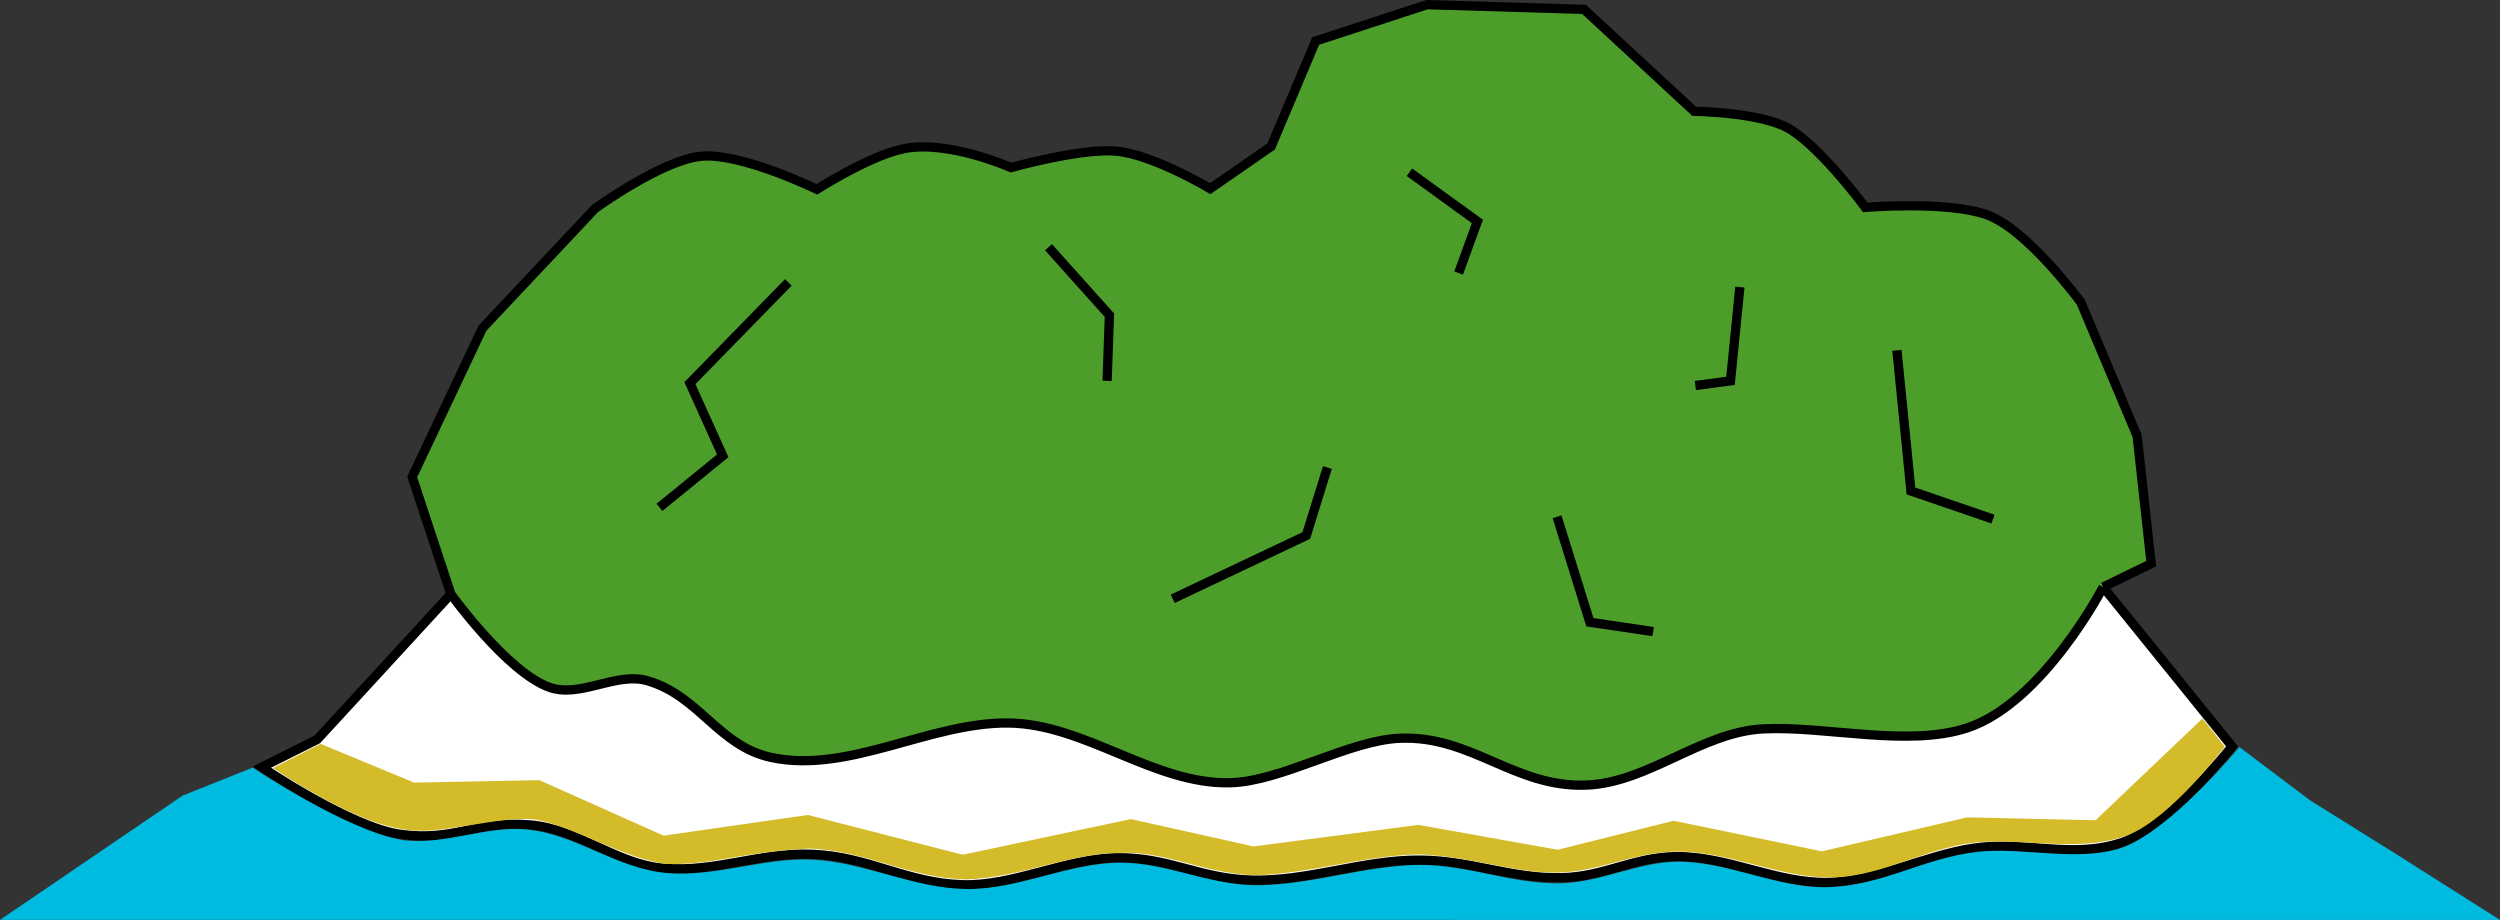 <?xml version="1.0" encoding="UTF-8" standalone="no"?>
<!-- Created with Inkscape (http://www.inkscape.org/) -->

<svg
   xmlns:dc="http://purl.org/dc/elements/1.1/"
   xmlns:cc="http://creativecommons.org/ns#"
   xmlns:rdf="http://www.w3.org/1999/02/22-rdf-syntax-ns#"
   xmlns:svg="http://www.w3.org/2000/svg"
   xmlns="http://www.w3.org/2000/svg"
   xmlns:sodipodi="http://sodipodi.sourceforge.net/DTD/sodipodi-0.dtd"
   xmlns:inkscape="http://www.inkscape.org/namespaces/inkscape"
   width="1077.527"
   height="396.504"
   viewBox="0 0 285.096 104.908"
   version="1.1"
   id="svg900"
   inkscape:version="0.92.2 (5c3e80d, 2017-08-06)"
   sodipodi:docname="kapiti-island.svg">
  <rect x="0" y="0" width="285.096" height="104.908" fill="#333333" stroke="none"/>
  <defs
     id="defs894" />
  <sodipodi:namedview
     id="base"
     pagecolor="#ffffff"
     bordercolor="#666666"
     borderopacity="1.0"
     inkscape:pageopacity="0.0"
     inkscape:pageshadow="2"
     inkscape:zoom="0.98994949"
     inkscape:cx="695.40124"
     inkscape:cy="20.389617"
     inkscape:document-units="mm"
     inkscape:current-layer="layer1"
     showgrid="false"
     inkscape:window-width="1920"
     inkscape:window-height="1017"
     inkscape:window-x="1912"
     inkscape:window-y="103"
     inkscape:window-maximized="1"
     units="px" />
  <g
     inkscape:label="Calque 1"
     inkscape:groupmode="layer"
     id="layer1"
     transform="translate(9.721,-102.297)">
    <path
       style="fill:#ffffff;stroke:#000000;stroke-width:1.058;stroke-linecap:butt;stroke-linejoin:miter;stroke-miterlimit:4;stroke-dasharray:none;stroke-opacity:1;fill-opacity:1"
       d="m 26.46,186.618 15.234,-16.571 5.345,-15.234 10.958,-16.036 13.898,-9.622 13.096,-1.069 9.087,-5.078 10.424,4.009 13.363,-2.138 9.889,5.345 8.018,-4.009 7.751,-10.958 10.691,-4.009 15.502,0.802 10.958,9.087 7.484,3.474 6.682,8.553 16.303,1.336 5.88,6.682 7.484,11.225 5.613,16.838 14.7,18.174 c 0,0 -7.291,9.2 -12.562,10.958 -5.762,1.922 -10.937,-0.245 -16.946,0.648 -5.384,0.8 -11.022,3.73 -16.463,3.896 -5.886,0.179 -11.618,-3.034 -17.506,-2.94 -4.818,0.077 -8.145,2.304 -12.963,2.405 -5.776,0.121 -10.259,-1.939 -16.036,-2.005 -6.571,-0.075 -12.943,2.49 -19.511,2.272 -5.858,-0.195 -9.374,-2.638 -15.234,-2.539 -5.839,0.099 -11.803,3.278 -17.64,3.074 -6.412,-0.225 -10.694,-3.232 -17.105,-3.475 -5.919,-0.224 -10.934,2.077 -16.838,1.604 -5.453,-0.437 -9.784,-4.474 -15.234,-4.944 -6.347,-0.548 -8.519,1.914 -14.833,1.069 -5.62,-0.752 -15.816,-7.657 -15.816,-7.657 z"
       id="path1447"
       inkscape:connector-curvature="0"
       sodipodi:nodetypes="ccccccccccccccccccccccssssssssssssscc" />
    <path
       style="fill:#4c9d2a;fill-opacity:1;stroke:#000000;stroke-width:1.058;stroke-linecap:butt;stroke-linejoin:miter;stroke-miterlimit:4;stroke-dasharray:none;stroke-opacity:1"
       d="m 230.119,169.245 c 0,0 -6.828,13.157 -15.45,16.044 -6.735,2.255 -16.21,-0.227 -23.304,0.126 -7.049,0.35 -13.126,6.142 -20.179,6.414 -8.184,0.317 -13.064,-5.67 -21.248,-5.345 -5.842,0.232 -13.532,4.943 -19.377,5.078 -8.718,0.201 -16.537,-6.713 -25.257,-6.815 -8.988,-0.105 -18.142,5.758 -26.948,3.958 -6.11,-1.249 -8.234,-6.991 -14.211,-8.768 -3.594,-1.069 -7.698,2.008 -11.225,0.735 -4.846,-1.748 -11.225,-10.624 -11.225,-10.624 l -4.41,-13.363 8.018,-16.972 12.829,-13.631 c 0,0 7.67,-5.577 12.172,-5.974 4.538,-0.401 13.135,3.78 13.135,3.78 0,0 5.943,-3.8 9.839,-4.621 5.072,-1.068 12.294,2.138 12.294,2.138 0,0 8.043,-2.248 12.027,-1.871 4.205,0.398 10.691,4.276 10.691,4.276 l 6.949,-4.811 5.078,-12.027 12.695,-4.143 17.907,0.535 12.562,11.626 c 0,0 7.936,0.085 11.092,2.138 3.729,2.426 8.419,8.82 8.419,8.82 0,0 9.148,-0.768 13.764,0.802 4.656,1.583 10.824,10.023 10.824,10.023 l 6.414,15.234 1.604,14.566 c -1.826,0.891 -3.653,1.782 -5.479,2.673"
       id="path1457"
       inkscape:connector-curvature="0"
       sodipodi:nodetypes="csssssssssccccscscsccccccscscccc" />
    <path
       style="fill:none;stroke:#000000;stroke-width:1.058;stroke-linecap:butt;stroke-linejoin:miter;stroke-miterlimit:4;stroke-dasharray:none;stroke-opacity:1"
       d="m 65.481,160.158 7.216,-5.88 -3.742,-8.285 11.225,-11.493"
       id="path1459"
       inkscape:connector-curvature="0" />
    <path
       style="fill:none;stroke:#000000;stroke-width:1.058;stroke-linecap:butt;stroke-linejoin:miter;stroke-miterlimit:4;stroke-dasharray:none;stroke-opacity:1"
       d="m 109.848,130.491 6.949,7.751 -0.267,7.484"
       id="path1461"
       inkscape:connector-curvature="0" />
    <path
       style="fill:none;stroke:#000000;stroke-width:1.058;stroke-linecap:butt;stroke-linejoin:miter;stroke-miterlimit:4;stroke-dasharray:none;stroke-opacity:1"
       d="m 124.013,170.582 15.234,-7.216 2.405,-7.751"
       id="path1463"
       inkscape:connector-curvature="0" />
    <path
       style="fill:none;stroke:#000000;stroke-width:1.058;stroke-linecap:butt;stroke-linejoin:miter;stroke-miterlimit:4;stroke-dasharray:none;stroke-opacity:1"
       d="m 151.007,121.938 7.751,5.613 -2.138,5.88"
       id="path1465"
       inkscape:connector-curvature="0" />
    <path
       style="fill:none;stroke:#000000;stroke-width:1.058;stroke-linecap:butt;stroke-linejoin:miter;stroke-miterlimit:4;stroke-dasharray:none;stroke-opacity:1"
       d="m 206.599,142.251 1.604,16.036 9.354,3.207"
       id="path1467"
       inkscape:connector-curvature="0" />
    <path
       style="fill:none;stroke:#000000;stroke-width:1.058;stroke-linecap:butt;stroke-linejoin:miter;stroke-miterlimit:4;stroke-dasharray:none;stroke-opacity:1"
       d="m 188.692,135.035 -1.069,10.691 -4.009,0.535"
       id="path1469"
       inkscape:connector-curvature="0" />
    <path
       style="fill:none;stroke:#000000;stroke-width:1.058;stroke-linecap:butt;stroke-linejoin:miter;stroke-miterlimit:4;stroke-dasharray:none;stroke-opacity:1"
       d="m 167.845,161.227 3.742,12.027 7.216,1.069"
       id="path1471"
       inkscape:connector-curvature="0" />
    <path
       style="fill:#d4bb2a;fill-opacity:1;stroke:none;stroke-width:0.265px;stroke-linecap:butt;stroke-linejoin:miter;stroke-opacity:1"
       d="m 26.827,187.119 10.687,4.426 14.269,-0.283 14.174,6.331 16.442,-2.362 17.67,4.536 19.182,-4.063 13.985,3.118 18.804,-2.457 15.875,2.835 13.229,-3.307 16.902,3.488 16.571,-3.875 14.633,0.334 12.191,-11.606 2.55,3.211 c 0,0 -6.2,8.23 -11.059,10.081 -5.136,1.956 -10.976,0.497 -16.547,0.782 -5.835,0.299 -11.18,3.923 -17.069,4.047 -6.086,0.128 -11.807,-3.037 -18.024,-2.94 -4.697,0.073 -8.724,2.313 -13.313,2.389 -5.191,0.085 -9.112,-1.716 -15.685,-2.071 -6.132,0.053 -12.311,2.15 -18.926,2.389 -6.186,-0.296 -9.985,-2.759 -15.34,-2.563 -5.877,0.035 -11.1,2.769 -17.534,3.031 -6.63,-0.151 -11.325,-3.286 -17.933,-3.525 -7.818,0.392 -10.722,1.864 -16.143,1.764 -4.941,-0.502 -11.298,-4.65 -15.427,-5.111 -3.707,-0.271 -9.768,1.468 -12.909,1.309 -4.453,0.01 -10.277,-2.985 -16.68,-7.139 z"
       id="path1477"
       inkscape:connector-curvature="0"
       sodipodi:nodetypes="ccccccccccccccccssssscccccccccc" />
    <path
       style="fill:#00bbe0;fill-opacity:1;stroke:none;stroke-width:0.265px;stroke-linecap:butt;stroke-linejoin:miter;stroke-opacity:1"
       d="m -9.721,207.198 20.821,-14.17 7.992,-3.196 c 0,0 10.826,7.236 17.053,8.249 4.353,0.708 9.709,-1.634 14.098,-1.203 5.946,0.584 10.123,4.404 16.07,4.978 5.316,0.513 11.171,-1.773 16.506,-1.532 6.097,0.276 11.577,3.278 17.68,3.356 6.023,0.076 11.647,-3.022 17.67,-3 5.047,0.018 9.907,2.455 14.953,2.565 6.178,0.135 12.904,-2.298 19.083,-2.314 5.591,-0.014 10.576,2.242 16.165,2.091 4.449,-0.12 8.824,-2.444 13.275,-2.461 5.629,-0.021 11.301,3.023 16.929,2.913 6.396,-0.125 10.833,-3.287 17.187,-4.03 5.019,-0.587 11.63,1.198 16.408,-0.445 5.593,-1.923 13.483,-11.514 13.483,-11.514 l 8.091,6.101 9.209,5.74 12.42,7.878"
       id="path1481"
       inkscape:connector-curvature="0"
       sodipodi:nodetypes="cccssssssssssssscccc" />
  </g>
</svg>
